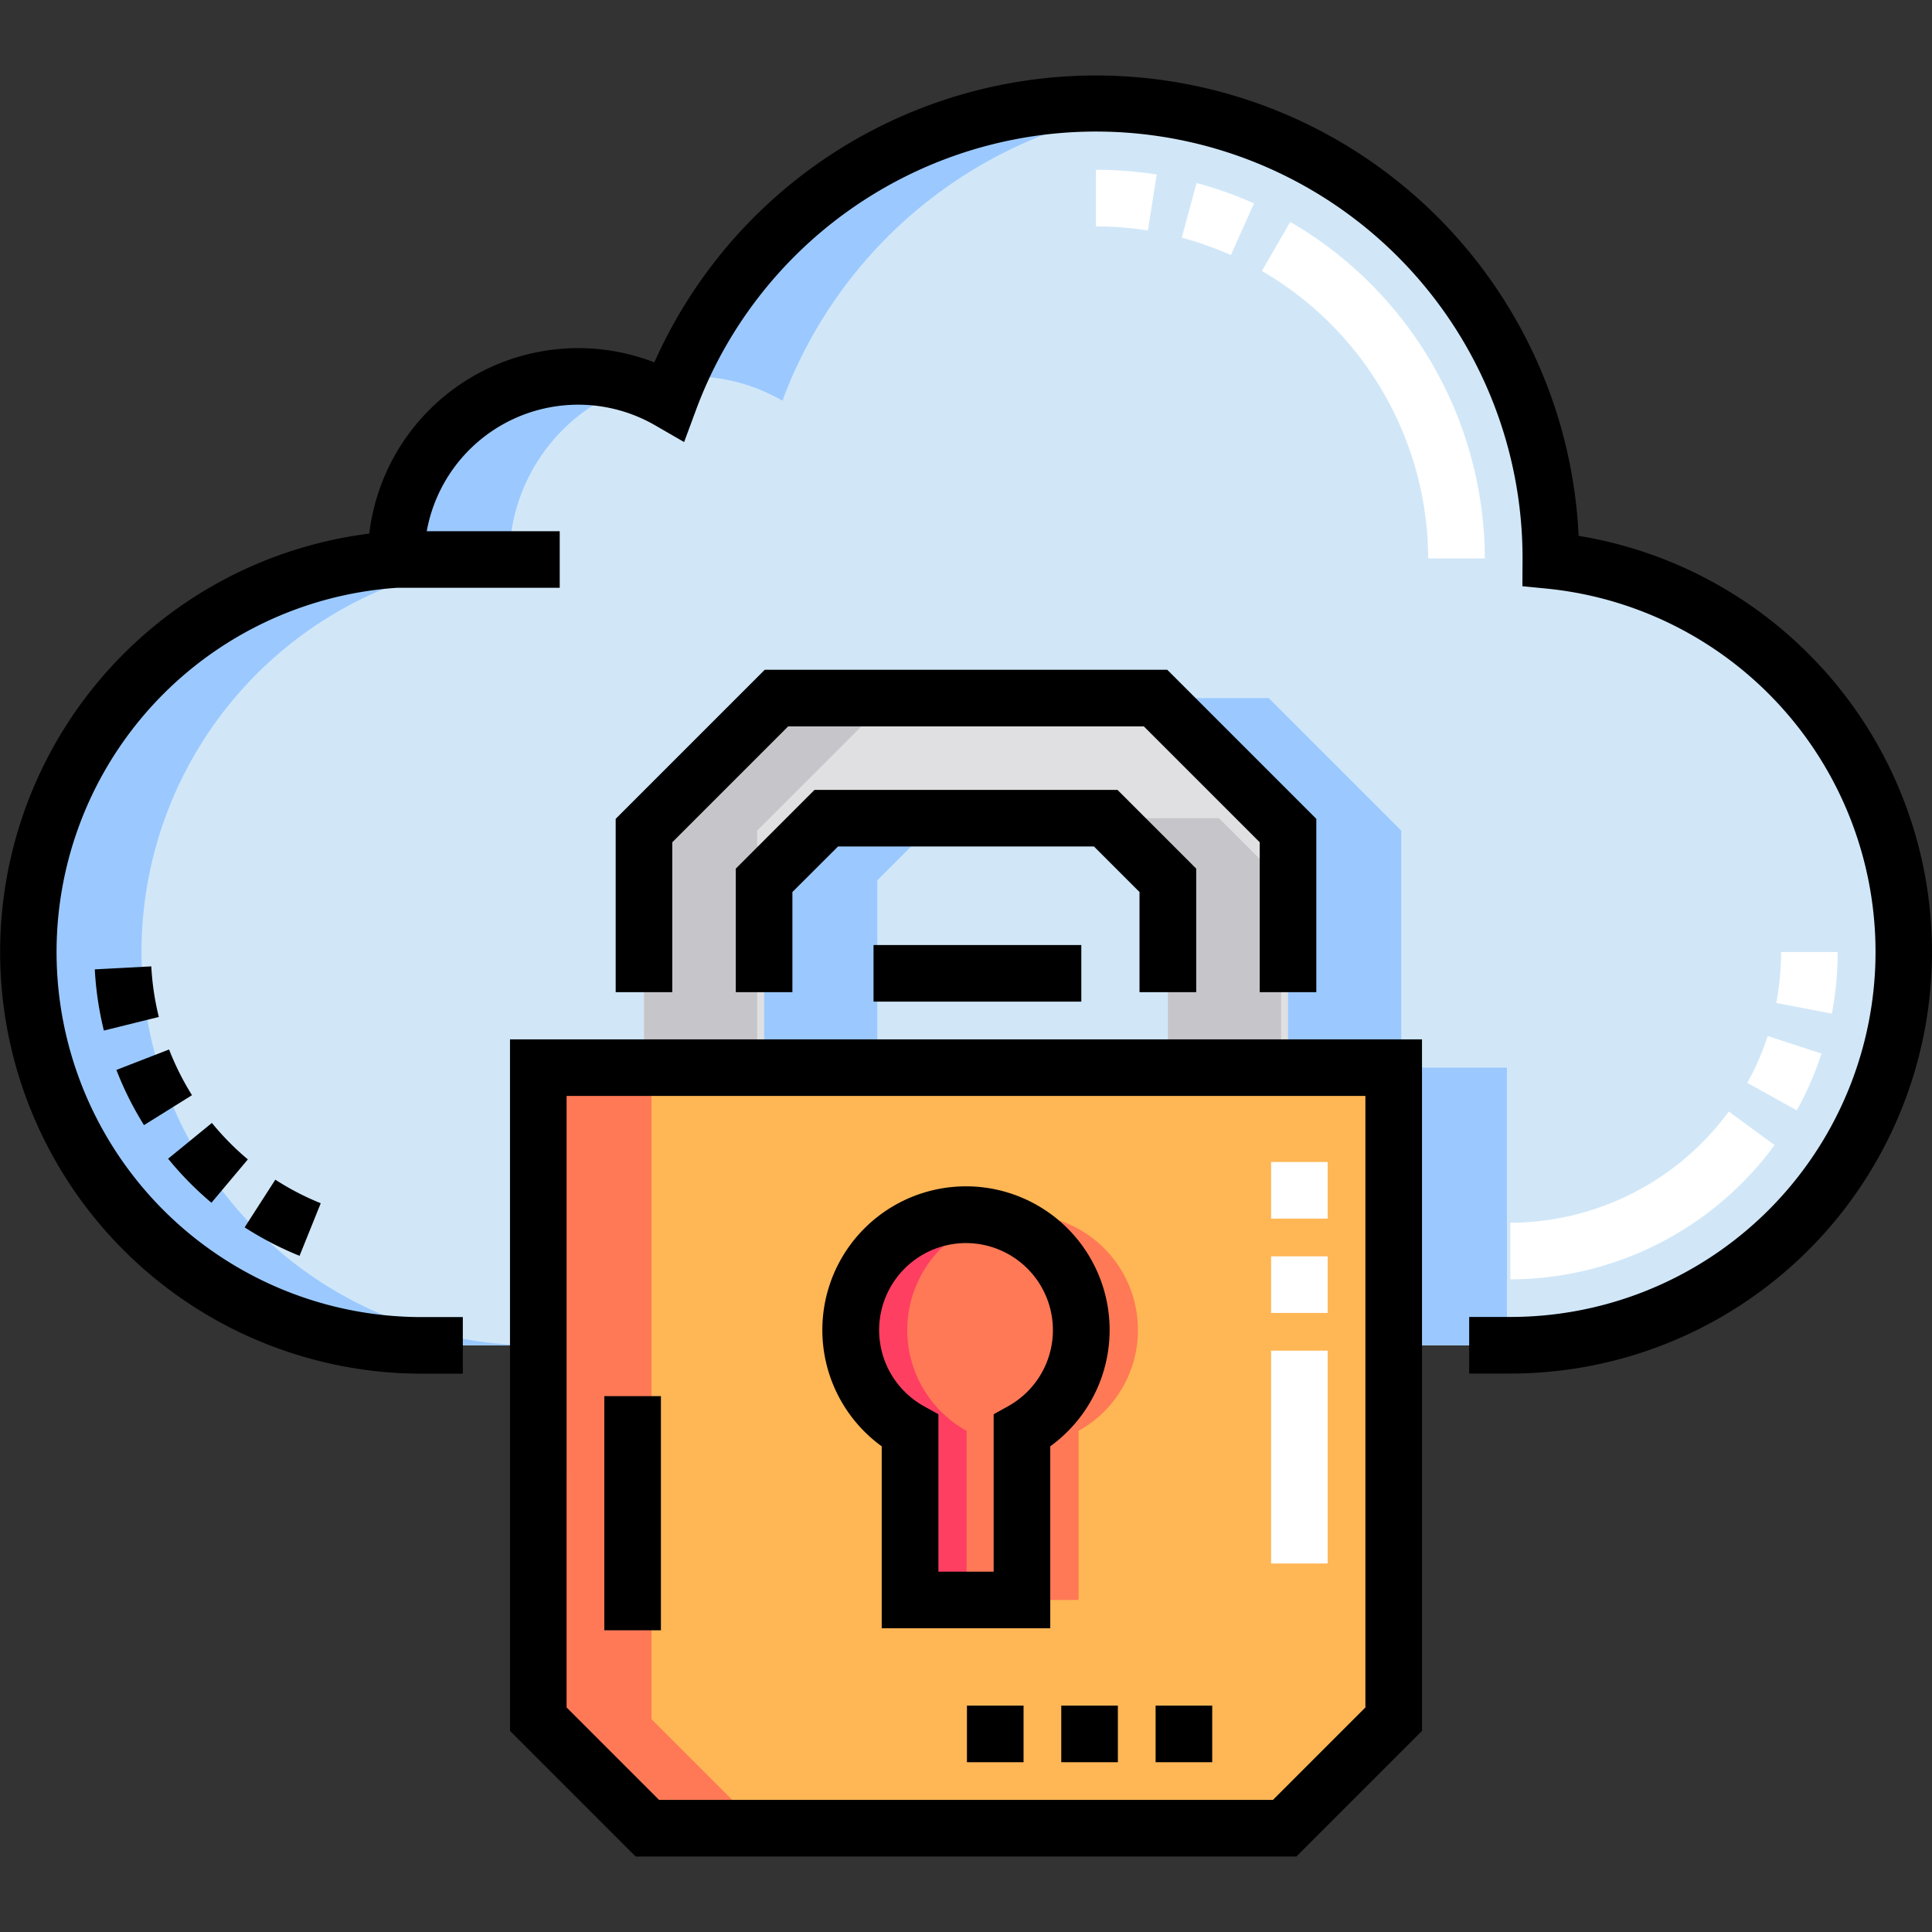 <svg xmlns="http://www.w3.org/2000/svg" xmlns:xlink="http://www.w3.org/1999/xlink" width="77" height="77" viewBox="0 0 77 77">
  <rect x="0" y="0" width="77" height="77" fill="#333333" stroke="none"/>
  <defs>
    <clipPath id="clip-path">
      <rect id="Rectángulo_33916" data-name="Rectángulo 33916" width="77" height="77" transform="translate(237 18848)" fill="#2ff980" stroke="#707070" stroke-width="1"/>
    </clipPath>
  </defs>
  <g id="Enmascarar_grupo_112" data-name="Enmascarar grupo 112" transform="translate(-237 -18848)" clip-path="url(#clip-path)">
    <g id="privado" transform="translate(237 18848)">
      <path id="Trazado_118879" data-name="Trazado 118879" d="M61.809,22.348c0-.028,0-.055,0-.082a18.132,18.132,0,0,0-35.137-6.292,7.261,7.261,0,0,0-10.887,6.291c0,.011,0,.023,0,.034A15.678,15.678,0,0,0,1.128,37.943h0A15.677,15.677,0,0,0,16.805,53.62h4.648V42.551H55.546V53.62h4.648A15.677,15.677,0,0,0,75.872,37.943h0A15.68,15.68,0,0,0,61.809,22.348Z" fill="#d1e7f8"/>
      <g id="Grupo_81625" data-name="Grupo 81625">
        <path id="Trazado_118880" data-name="Trazado 118880" d="M50.566,27.822H35.458l-5.28,5.28v9.449h4.787V35.085l2.476-2.476H48.583l2.476,2.476v7.466h4.787V33.1Z" fill="#9bc9ff"/>
        <path id="Trazado_118881" data-name="Trazado 118881" d="M27.559,15a7.225,7.225,0,0,1,3.625.971,18.149,18.149,0,0,1,14.751-11.7A18.155,18.155,0,0,0,27.057,15.02C27.223,15.009,27.39,15,27.559,15Z" fill="#9bc9ff"/>
        <rect id="Rectángulo_34239" data-name="Rectángulo 34239" width="4.512" height="11.07" transform="translate(55.547 42.552)" fill="#9bc9ff"/>
        <path id="Trazado_118882" data-name="Trazado 118882" d="M5.64,37.943h0A15.678,15.678,0,0,1,20.3,22.3c0-.011,0-.023,0-.034a7.265,7.265,0,0,1,5-6.9,7.264,7.264,0,0,0-9.516,6.9c0,.011,0,.023,0,.034A15.678,15.678,0,0,0,1.128,37.943h0A15.677,15.677,0,0,0,16.805,53.62h4.512A15.677,15.677,0,0,1,5.64,37.943Z" fill="#9bc9ff"/>
      </g>
      <path id="Trazado_118883" data-name="Trazado 118883" d="M51.2,72.864H25.8l-4.346-4.346V42.551H55.546V68.518Z" fill="#ffb655"/>
      <path id="Trazado_118884" data-name="Trazado 118884" d="M45.353,53.008a4.6,4.6,0,1,0-6.828,4.019v6.739h4.461V57.028A4.6,4.6,0,0,0,45.353,53.008Z" fill="#ff7956"/>
      <path id="Trazado_118885" data-name="Trazado 118885" d="M46.054,27.822H30.946l-5.28,5.28v9.449h4.787V35.085l2.476-2.476H44.071l2.476,2.476v7.466h4.787V33.1Z" fill="#e0e0e2"/>
      <g id="Grupo_81626" data-name="Grupo 81626">
        <path id="Trazado_118886" data-name="Trazado 118886" d="M43.1,53.008a4.6,4.6,0,1,0-6.828,4.019v6.739H40.73V57.028A4.6,4.6,0,0,0,43.1,53.008Z" fill="#ff7956"/>
        <path id="Trazado_118887" data-name="Trazado 118887" d="M25.965,68.518V42.551H21.454V68.518L25.8,72.864h4.512Z" fill="#ff7956"/>
      </g>
      <g id="Grupo_81627" data-name="Grupo 81627">
        <path id="Trazado_118888" data-name="Trazado 118888" d="M48.583,32.609H44.071l2.476,2.476v7.466h4.512V35.085Z" fill="#c6c5ca"/>
        <path id="Trazado_118889" data-name="Trazado 118889" d="M35.458,27.822H30.946l-5.28,5.28v9.449h4.512V33.1Z" fill="#c6c5ca"/>
      </g>
      <path id="Trazado_118890" data-name="Trazado 118890" d="M36.159,53.008a4.6,4.6,0,0,1,3.469-4.457,4.6,4.6,0,0,0-3.359,8.476v6.738h2.256V57.027A4.6,4.6,0,0,1,36.159,53.008Z" fill="#ff3f62"/>
      <g id="Grupo_81628" data-name="Grupo 81628">
        <path id="Trazado_118891" data-name="Trazado 118891" d="M60.195,48.733v2.256a13.1,13.1,0,0,0,10.53-5.351L68.9,44.3A10.84,10.84,0,0,1,60.195,48.733Z" fill="#fff"/>
        <path id="Trazado_118892" data-name="Trazado 118892" d="M69.638,43.158l1.973,1.094a13.02,13.02,0,0,0,.986-2.261l-2.144-.7A10.768,10.768,0,0,1,69.638,43.158Z" fill="#fff"/>
        <path id="Trazado_118893" data-name="Trazado 118893" d="M73.24,37.943H70.984a10.861,10.861,0,0,1-.191,2.03l2.216.424A13.1,13.1,0,0,0,73.24,37.943Z" fill="#fff"/>
        <path id="Trazado_118894" data-name="Trazado 118894" d="M47.688,7.293,47.1,9.472a13.167,13.167,0,0,1,1.957.694l.92-2.06A15.471,15.471,0,0,0,47.688,7.293Z" fill="#fff"/>
        <path id="Trazado_118895" data-name="Trazado 118895" d="M43.68,6.768V9.023a13.333,13.333,0,0,1,2.07.162L46.1,6.957A15.582,15.582,0,0,0,43.68,6.768Z" fill="#fff"/>
        <path id="Trazado_118896" data-name="Trazado 118896" d="M51.424,8.844,50.293,10.8a13.3,13.3,0,0,1,6.628,11.455l2.256,0A15.565,15.565,0,0,0,51.424,8.844Z" fill="#fff"/>
      </g>
      <path id="Trazado_118897" data-name="Trazado 118897" d="M8.427,47.936l1.451-1.728a10.9,10.9,0,0,1-1.433-1.453L6.7,46.181A13.159,13.159,0,0,0,8.427,47.936Z"/>
      <path id="Trazado_118898" data-name="Trazado 118898" d="M12.783,47.955a10.79,10.79,0,0,1-1.81-.939l-1.223,1.9a13.039,13.039,0,0,0,2.189,1.135Z"/>
      <path id="Trazado_118899" data-name="Trazado 118899" d="M7.652,43.649a10.8,10.8,0,0,1-.913-1.822l-2.1.815a13.036,13.036,0,0,0,1.1,2.2Z"/>
      <path id="Trazado_118900" data-name="Trazado 118900" d="M3.778,38.634a13.023,13.023,0,0,0,.362,2.439l2.19-.542a10.756,10.756,0,0,1-.3-2.016Z"/>
      <path id="Trazado_118901" data-name="Trazado 118901" d="M20.326,68.985l5.007,5.007H51.667l5.007-5.007V41.423H20.326Zm2.256-25.306H54.418V68.051l-3.685,3.685H26.267l-3.686-3.686Z"/>
      <rect id="Rectángulo_34240" data-name="Rectángulo 34240" width="2.256" height="2.256" transform="translate(38.538 67.977)"/>
      <rect id="Rectángulo_34241" data-name="Rectángulo 34241" width="2.256" height="2.256" transform="translate(46.057 67.977)"/>
      <rect id="Rectángulo_34242" data-name="Rectángulo 34242" width="2.256" height="2.256" transform="translate(42.297 67.977)"/>
      <rect id="Rectángulo_34243" data-name="Rectángulo 34243" width="2.256" height="9.332" transform="translate(24.085 55.643)"/>
      <g id="Grupo_81629" data-name="Grupo 81629">
        <rect id="Rectángulo_34244" data-name="Rectángulo 34244" width="2.256" height="2.256" transform="translate(50.659 46.311)" fill="#fff"/>
        <rect id="Rectángulo_34245" data-name="Rectángulo 34245" width="2.256" height="2.256" transform="translate(50.659 50.071)" fill="#fff"/>
        <rect id="Rectángulo_34246" data-name="Rectángulo 34246" width="2.256" height="8.482" transform="translate(50.659 53.831)" fill="#fff"/>
      </g>
      <path id="Trazado_118902" data-name="Trazado 118902" d="M24.538,32.635v6.908h2.256V33.569l4.619-4.619H45.587l4.619,4.619v5.974h2.256V32.635l-5.94-5.941H30.479Z"/>
      <path id="Trazado_118903" data-name="Trazado 118903" d="M47.675,39.543V34.618l-3.137-3.137H32.462l-3.137,3.137v4.925h2.256V35.552L33.4,33.737H43.6l1.815,1.815v3.991Z"/>
      <path id="Trazado_118904" data-name="Trazado 118904" d="M35.141,57.643v7.25h6.717v-7.25a5.725,5.725,0,1,0-6.717,0Zm3.359-8.1a3.469,3.469,0,0,1,1.682,6.5l-.58.322v6.274H37.4V56.364l-.58-.322a3.469,3.469,0,0,1,1.683-6.5Z"/>
      <rect id="Rectángulo_34247" data-name="Rectángulo 34247" width="8.281" height="2.256" transform="translate(34.815 37.664)"/>
      <path id="Trazado_118905" data-name="Trazado 118905" d="M72.638,26.647a16.769,16.769,0,0,0-9.721-5.29,19.261,19.261,0,0,0-36.838-6.915,8.389,8.389,0,0,0-11.362,6.825,16.806,16.806,0,0,0,2.089,33.481h1.64V52.492h-1.64a14.549,14.549,0,0,1-.982-29.065h6.484V21.171h-5.3a6.133,6.133,0,0,1,9.1-4.221l1.158.668.464-1.254a17,17,0,0,1,32.951,5.9l-.006,1.1,1.019.1a14.55,14.55,0,0,1-1.5,29.023h-1.64v2.256h1.64a16.805,16.805,0,0,0,12.443-28.1Z"/>
    </g>
  </g>
</svg>
